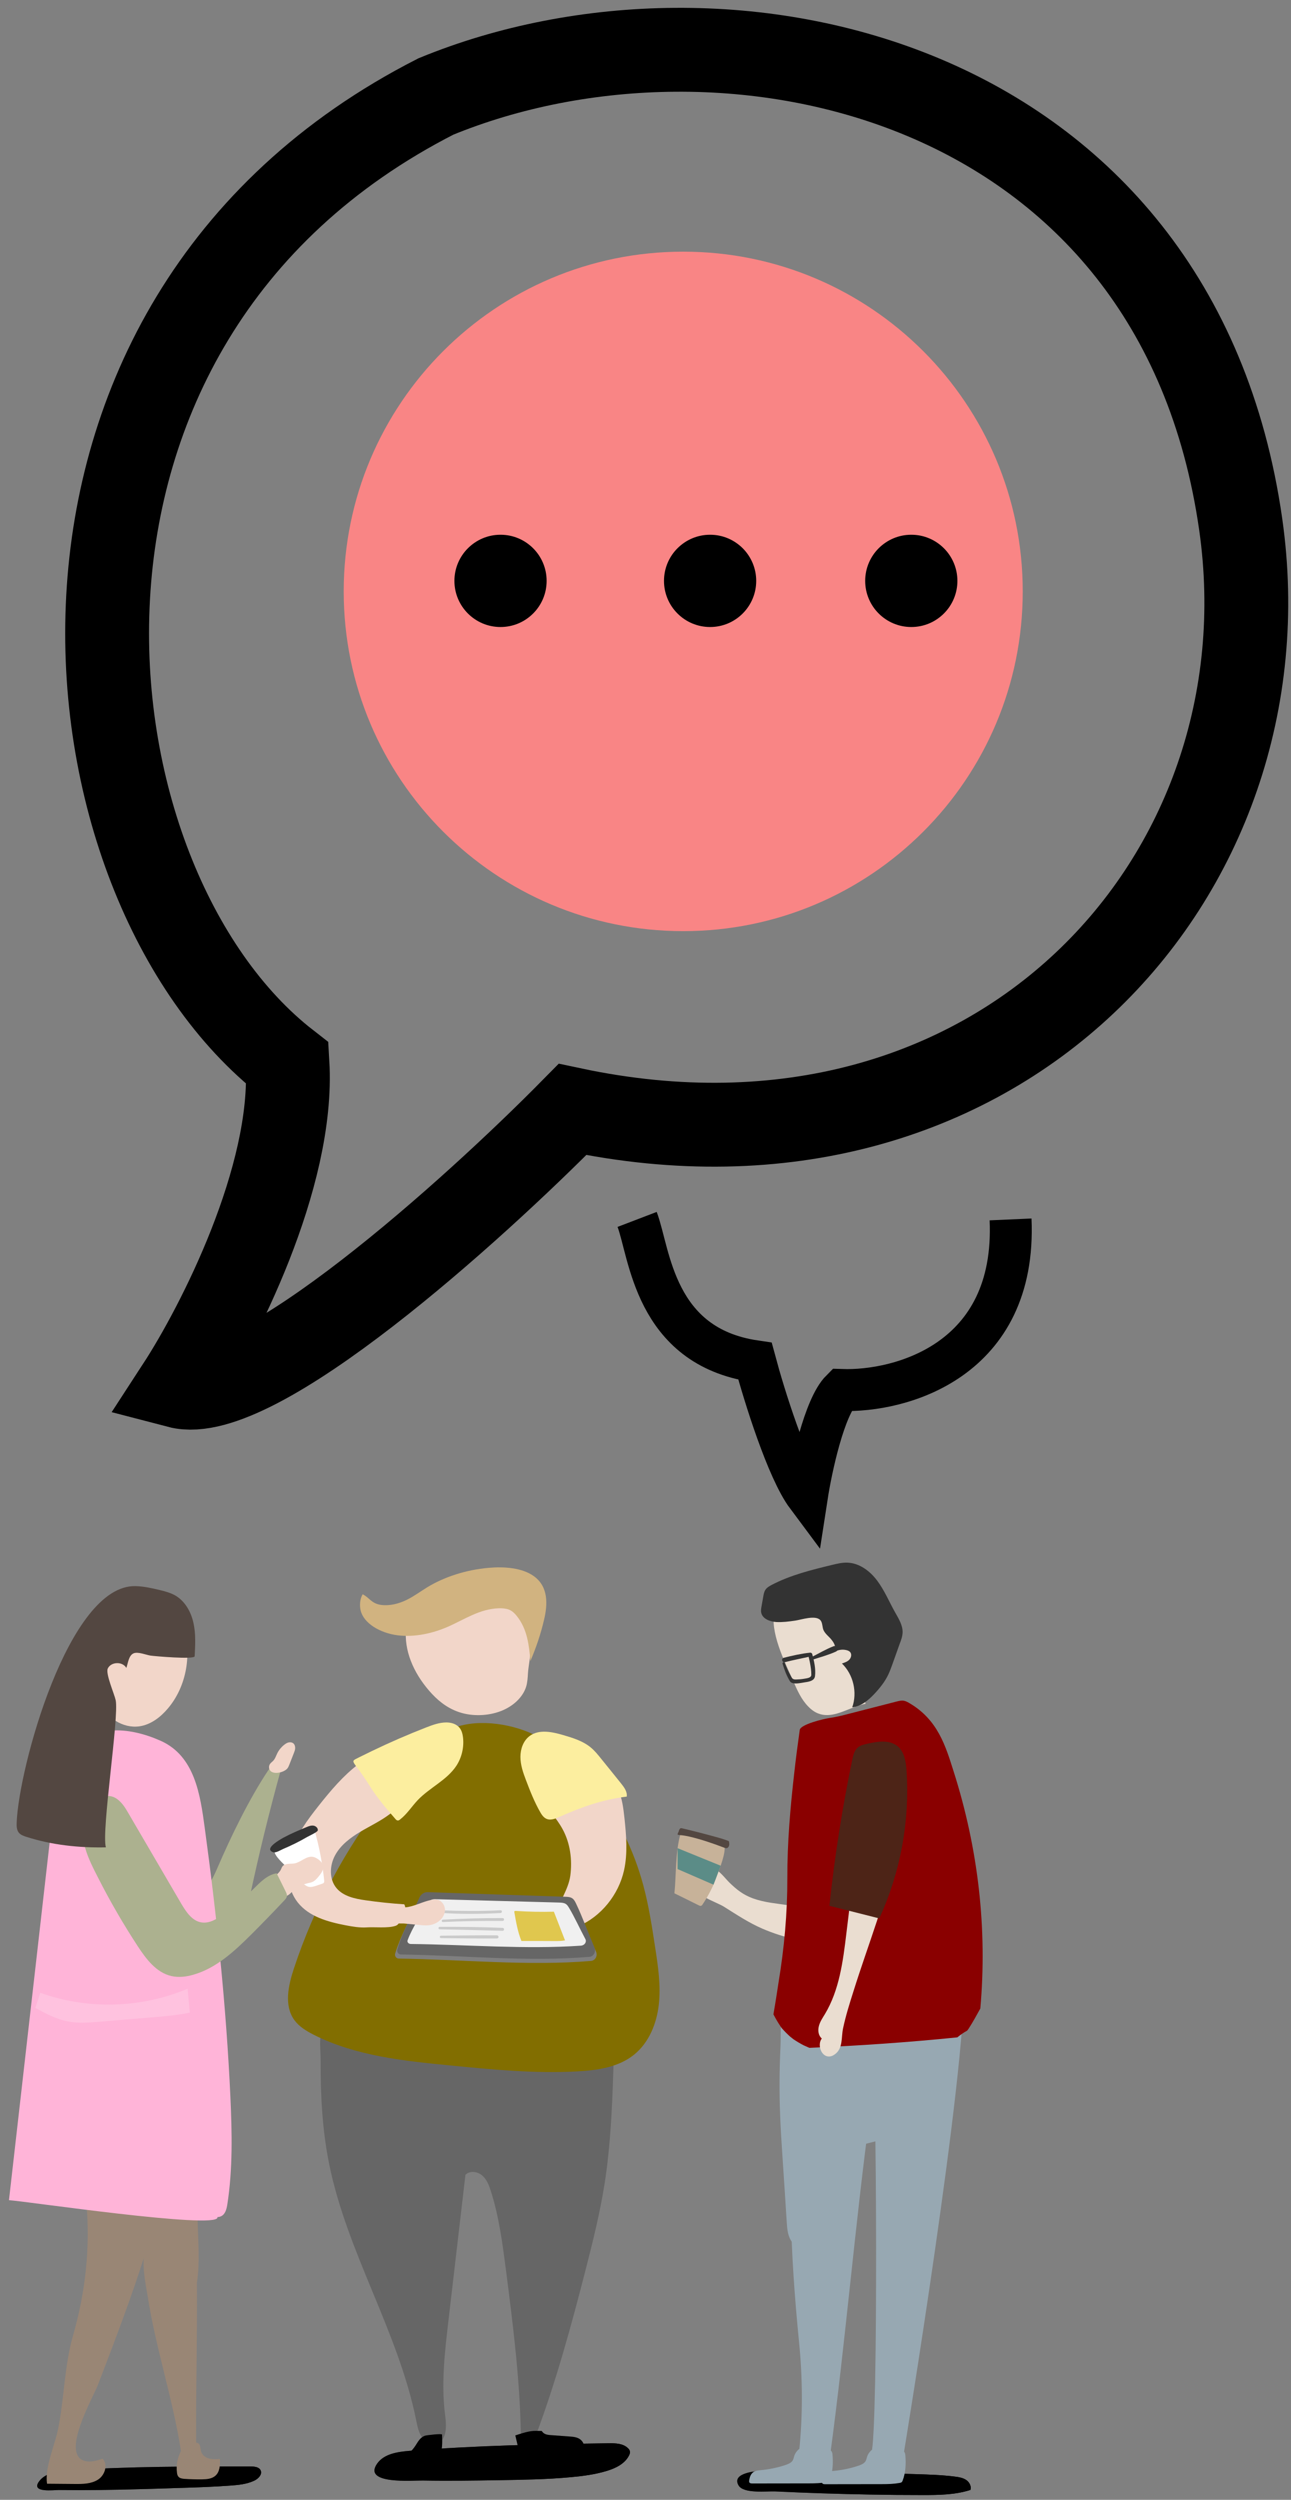 <svg width="154" height="298" viewBox="0 0 154 298" fill="none" xmlns="http://www.w3.org/2000/svg">
<rect x="0" y="0" width="154" height="298" fill="#808080" stroke="none"/>
<path d="M59.48 295.66C62.35 295.61 65.23 295.57 68.09 295.3C69.52 295.17 70.96 294.98 72.33 294.57C73.41 294.25 74.54 293.71 75.04 292.7C75.11 292.56 75.17 292.4 75.14 292.24C75.12 292.08 75.02 291.95 74.9 291.84C74.32 291.27 73.42 291.25 72.61 291.26C64.68 291.37 56.75 291.52 48.84 292.16C47.42 292.28 45.81 292.51 44.99 293.68C43.2 296.23 49.36 295.67 50.47 295.7C53.48 295.76 56.48 295.71 59.48 295.66Z" fill="url(#paint0_linear)"/>
<path d="M59.48 295.66C62.35 295.61 65.23 295.57 68.09 295.3C69.52 295.17 70.96 294.98 72.33 294.57C73.41 294.25 74.54 293.71 75.04 292.7C75.11 292.56 75.17 292.4 75.14 292.24C75.12 292.08 75.02 291.95 74.9 291.84C74.32 291.27 73.42 291.25 72.61 291.26C64.68 291.37 56.75 291.52 48.84 292.16C47.42 292.28 45.81 292.51 44.99 293.68C43.2 296.23 49.36 295.67 50.47 295.7C53.48 295.76 56.48 295.71 59.48 295.66Z" fill="url(#paint1_linear)"/>
<path d="M39.28 258.04C41.42 268.56 47.51 277.96 49.64 288.49C49.78 289.18 49.91 289.89 50.29 290.47C50.68 291.05 51.4 291.48 52.07 291.3C53.29 290.97 53.28 289.27 53.11 288.02C52.61 284.29 53.04 280.5 53.48 276.76C54.16 270.93 54.84 265.1 55.52 259.26C56.03 258.73 56.95 258.85 57.51 259.33C58.07 259.8 58.34 260.52 58.56 261.22C59.55 264.33 59.96 267.58 60.38 270.81C61.21 277.28 62.03 283.76 62.13 290.28C62.72 290.32 63.31 290.36 63.9 290.39C66.32 283.93 68.14 277.27 69.85 270.6C70.72 267.22 71.56 263.83 72.11 260.38C72.83 255.85 73.02 251.25 73.17 246.67C73.2 245.74 73.21 244.75 72.68 243.98C72.21 243.3 71.4 242.95 70.62 242.65C63.93 240.08 56.74 239.13 49.6 238.57C47.59 238.41 45.56 238.29 43.58 238.65C42.02 238.93 40.32 239.55 39.15 240.67C37.83 241.94 38.26 243.95 38.25 245.7C38.23 249.83 38.45 253.98 39.28 258.04Z" fill="#666666"/>
<path d="M35.05 234.69C34.39 236.69 33.87 239.06 35.09 240.78C35.67 241.59 36.55 242.12 37.44 242.57C42.44 245.09 48.16 245.68 53.73 246.22C58.75 246.71 63.79 247.2 68.83 246.93C71.23 246.8 73.76 246.45 75.63 244.94C77.41 243.51 78.34 241.22 78.59 238.95C78.84 236.68 78.5 234.39 78.15 232.13C77.77 229.65 77.39 227.17 76.74 224.75C75.61 220.54 73.64 216.56 71 213.1C69 210.49 66.57 208.13 63.59 206.73C60.77 205.4 56.49 204.79 53.56 206.22C50.63 207.64 47.94 211.73 45.98 214.25C41.21 220.38 37.48 227.32 35.05 234.69Z" fill="#826E00"/>
<path d="M62.98 199.45C62.95 199.98 62.92 200.52 62.77 201.04C62.4 202.27 61.28 203.38 59.76 203.97C58.24 204.56 56.35 204.63 54.79 204.11C53.24 203.6 52.1 202.6 51.19 201.55C49.29 199.35 48.18 196.73 48.44 194.13C48.48 193.74 48.56 193.34 48.89 193.03C49.36 192.59 50.19 192.49 50.94 192.43C53.41 192.21 60.26 190.65 62.29 191.84C64.3 193.02 63.08 197.8 62.98 199.45Z" fill="#F2D6C9"/>
<path d="M43.02 191.98C43.38 193.51 45.33 194.67 47.42 194.94C49.51 195.2 51.66 194.7 53.48 193.9C55.42 193.04 57.24 191.79 59.5 191.72C59.92 191.71 60.35 191.74 60.71 191.88C61.11 192.04 61.4 192.33 61.63 192.62C62.92 194.22 63.11 196.16 63.27 198.01C63.96 196.4 64.51 194.76 64.9 193.09C65.33 191.27 65.45 189.14 63.65 187.87C62.28 186.9 60.17 186.73 58.27 186.9C55.6 187.14 53.03 187.96 50.96 189.22C50.14 189.72 49.39 190.29 48.49 190.73C47.6 191.16 46.52 191.46 45.46 191.32C44.3 191.16 44.07 190.45 43.26 190.05C42.93 190.61 42.88 191.36 43.02 191.98Z" fill="#D1B380"/>
<path d="M67.11 218.05C66.37 216.69 65.28 215.58 64.36 214.34C63.44 213.1 62.67 211.64 62.75 210.1C62.83 208.56 64.04 207 65.58 207.01C66.22 207.01 66.82 207.27 67.39 207.56C69.24 208.49 70.93 209.76 72.32 211.3C72.86 211.9 73.36 212.54 73.71 213.27C74.22 214.34 74.36 215.55 74.49 216.73C74.71 218.81 74.89 220.92 74.44 222.96C73.79 225.87 71.71 228.47 68.96 229.64C68.37 229.89 67.47 230.32 66.91 230C66.31 229.66 66.2 228.88 66.33 228.29C66.67 226.67 67.78 225.33 68.03 223.61C68.28 221.72 68.03 219.74 67.11 218.05Z" fill="#F2D6C9"/>
<path d="M63.9 229.43C63.78 229.51 63.66 229.6 63.57 229.71C63.35 229.99 63.34 230.37 63.34 230.73C63.34 231.3 63.4 231.97 63.89 232.26C64.11 232.39 64.38 232.41 64.64 232.42C64.91 232.43 65.18 232.45 65.45 232.46C65.74 232.48 66.05 232.49 66.29 232.33C66.54 232.17 66.65 231.87 66.75 231.59C66.99 230.9 67.23 230.22 67.47 229.53C67.51 229.41 67.55 229.28 67.5 229.17C67.47 229.1 67.4 229.05 67.34 229.01C66.77 228.57 66.5 228.35 65.77 228.51C65.16 228.64 64.34 228.99 63.9 229.43Z" fill="#F2D6C9"/>
<path d="M69.29 290.86C68.93 290.53 68.4 290.48 67.92 290.45C67.2 290.4 66.48 290.34 65.76 290.29C65.45 290.27 65.12 290.24 64.87 290.06C64.77 289.99 64.69 289.89 64.62 289.79C64.39 289.79 64.17 289.78 63.94 289.78C63.11 289.76 62.28 290.07 61.47 290.32C61.64 291.03 61.8 291.73 61.97 292.44C62 292.58 62.04 292.73 62.15 292.82C62.26 292.91 62.42 292.92 62.57 292.92C64.97 292.98 67.38 292.89 69.77 292.66C69.79 292.01 69.77 291.28 69.29 290.86Z" fill="black"/>
<path d="M52.73 290.22C52.77 291.17 52.8 292.17 52.36 293.02C52.05 293.62 51.53 294.07 51.02 294.52C50.75 294.75 50.49 294.98 50.22 295.22C50.15 295.28 50.07 295.35 49.98 295.38C49.88 295.41 49.77 295.41 49.67 295.4C49.21 295.38 48.76 295.42 48.3 295.39C47.85 295.35 47.38 295.22 47.06 294.89C46.74 294.56 46.64 294 46.92 293.64C47.1 293.41 47.4 293.3 47.66 293.17C48.45 292.81 49.13 292.22 49.59 291.49C49.88 291.03 50.15 290.55 50.68 290.36C50.88 290.29 52.73 290.08 52.73 290.22Z" fill="black"/>
<path d="M68.88 227.44C68.77 227.21 68.65 226.98 68.46 226.82C68.21 226.62 67.87 226.61 67.56 226.6C61.99 226.42 56.41 226.23 50.84 226.05C50.39 226.03 49.98 226.32 49.79 226.76C48.89 228.88 47.82 230.66 47.14 232.87C47.05 233.17 47.26 233.47 47.56 233.48C55.08 233.58 62.99 234.39 70.5 233.76C71.01 233.72 71.32 233.14 71.1 232.65C70.35 230.95 69.62 228.96 68.88 227.44Z" fill="#7F7F7F"/>
<path d="M68.73 226.95C68.62 226.72 68.51 226.49 68.31 226.33C68.06 226.13 67.73 226.12 67.43 226.11C61.96 225.93 56.49 225.74 51.03 225.56C50.59 225.54 50.18 225.83 50 226.27C49.11 228.39 48.06 230.17 47.4 232.38C47.31 232.68 47.52 232.98 47.81 232.99C55.19 233.09 62.95 233.9 70.32 233.27C70.82 233.23 71.12 232.65 70.91 232.16C70.18 230.46 69.46 228.47 68.73 226.95Z" fill="#666666"/>
<path d="M67.86 227.4C67.76 227.24 67.66 227.07 67.48 226.96C67.26 226.82 66.96 226.81 66.68 226.8C61.75 226.67 56.82 226.53 51.89 226.4C51.49 226.39 51.13 226.59 50.96 226.91C50.16 228.43 49.21 229.71 48.62 231.3C48.54 231.51 48.73 231.73 48.99 231.74C55.65 231.81 62.65 232.4 69.29 231.94C69.74 231.91 70.02 231.49 69.82 231.14C69.17 229.92 68.52 228.49 67.86 227.4Z" fill="#F0F0F0"/>
<path d="M61.37 227.84C61.34 227.88 61.35 227.93 61.36 227.98C61.56 229.13 61.76 230.3 62.2 231.38C63.52 231.38 64.84 231.38 66.16 231.39C66.58 231.39 67 231.39 67.4 231.31C66.96 230.17 66.51 229.03 66.07 227.89C64.56 227.93 63.05 227.9 61.55 227.8C61.48 227.79 61.41 227.79 61.37 227.84Z" fill="#E0C74E"/>
<path d="M59.71 227.72C57.28 227.85 54.87 227.81 52.44 227.72C52.25 227.71 52.25 228 52.44 228.02C54.86 228.2 57.29 228.17 59.71 228.05C59.92 228.04 59.93 227.71 59.71 227.72Z" fill="#CACACA"/>
<path d="M59.96 228.65C57.58 228.64 55.2 228.71 52.83 228.84C52.65 228.85 52.65 229.13 52.83 229.12C55.21 229.01 57.58 228.98 59.96 228.99C60.18 228.99 60.18 228.65 59.96 228.65Z" fill="#CACACA"/>
<path d="M59.96 229.82C57.46 229.71 54.95 229.69 52.45 229.7C52.26 229.7 52.26 229.99 52.45 229.99C54.96 230.03 57.46 230.11 59.96 230.17C60.18 230.17 60.18 229.83 59.96 229.82Z" fill="#CACACA"/>
<path d="M59.29 230.71C57.07 230.69 54.84 230.73 52.61 230.75C52.42 230.75 52.42 231.04 52.61 231.04C54.83 231.06 57.06 231.1 59.29 231.08C59.53 231.08 59.53 230.72 59.29 230.71Z" fill="#CACACA"/>
<path d="M50.09 229.48C50.5 229.52 50.92 229.56 51.33 229.48C51.67 229.42 52 229.28 52.28 229.08C52.72 228.77 53.05 228.27 53.08 227.73C53.1 227.19 52.76 226.63 52.24 226.48C52 226.41 51.75 226.43 51.5 226.48C50.4 226.67 49.4 227.3 48.29 227.38C47.88 227.41 47.42 227.38 47.13 227.66C46.97 227.82 46.89 228.04 46.85 228.27C46.81 228.51 46.8 228.78 46.92 228.99C47.15 229.4 47.82 229.27 48.22 229.3C48.84 229.36 49.46 229.42 50.09 229.48Z" fill="#F2D6C9"/>
<path d="M42.79 210.28C40.95 211.66 39.45 213.45 38.02 215.25C36.7 216.92 35.39 218.67 34.74 220.7C34.09 222.73 34.2 225.12 35.52 226.79C36.86 228.48 39.1 229.1 41.22 229.51C42.06 229.67 42.92 229.82 43.78 229.76C44.73 229.7 46.26 229.88 47.17 229.58C47.66 229.42 47.66 228.95 48.03 228.59C48.4 228.23 48.48 227.45 48.22 227.01C46.68 226.91 45.14 226.75 43.61 226.53C42.34 226.35 40.96 226.06 40.14 225.08C39.25 224.02 39.31 222.39 39.97 221.17C40.63 219.95 41.78 219.08 42.97 218.37C44.16 217.66 45.43 217.07 46.53 216.23C48.41 214.79 56.33 209.07 54.08 206.65C52.28 204.75 44.34 209.11 42.79 210.28Z" fill="#F2D6C9"/>
<path d="M74.76 214.17C74.85 213.6 74.46 213.07 74.1 212.62C73.31 211.64 72.52 210.65 71.72 209.67C71.34 209.2 70.96 208.72 70.49 208.33C69.56 207.55 68.36 207.18 67.2 206.84C65.87 206.45 64.32 206.12 63.2 206.93C62.43 207.49 62.08 208.48 62.08 209.43C62.08 210.38 62.39 211.29 62.73 212.18C63.23 213.5 63.77 214.87 64.48 216.09C65.07 217.12 65.73 217.04 66.73 216.59C69.34 215.42 71.92 214.51 74.76 214.17Z" fill="#FCEE9F"/>
<path d="M44.17 213C45.03 214.37 46.09 215.6 47.15 216.82C47.23 216.92 47.33 217.02 47.46 217.02C47.56 217.02 47.65 216.96 47.72 216.9C48.55 216.26 49.11 215.35 49.83 214.59C51.26 213.09 53.32 212.21 54.45 210.48C55.09 209.49 55.37 208.27 55.23 207.1C55.18 206.69 55.07 206.27 54.81 205.96C54.44 205.51 53.83 205.33 53.25 205.33C52.42 205.33 51.62 205.62 50.85 205.92C48.66 206.77 46.5 207.71 44.38 208.73C43.86 208.98 43.33 209.24 42.81 209.5C42.13 209.85 41.96 209.84 42.4 210.44C43.03 211.27 43.61 212.1 44.17 213Z" fill="#FCEE9F"/>
<path d="M110.05 297.43C111.97 297.43 113.93 297.41 115.76 296.82C115.9 296.39 115.64 295.9 115.26 295.64C114.88 295.38 114.42 295.3 113.96 295.24C112.42 295.04 110.86 294.99 109.3 294.94C103.25 294.76 97.19 294.58 91.13 294.54C90.37 294.53 87.2 294.74 88.1 296.28C88.7 297.31 91.51 296.95 92.49 297C96.22 297.18 99.95 297.3 103.69 297.37C105.81 297.41 107.93 297.43 110.05 297.43Z" fill="url(#paint2_linear)"/>
<path d="M110.05 297.43C111.97 297.43 113.93 297.41 115.76 296.82C115.9 296.39 115.64 295.9 115.26 295.64C114.88 295.38 114.42 295.3 113.96 295.24C112.42 295.04 110.86 294.99 109.3 294.94C103.25 294.76 97.19 294.58 91.13 294.54C90.37 294.53 87.2 294.74 88.1 296.28C88.7 297.31 91.51 296.95 92.49 297C96.22 297.18 99.95 297.3 103.69 297.37C105.81 297.41 107.93 297.43 110.05 297.43Z" fill="url(#paint3_linear)"/>
<path d="M114.98 236.18C114.98 236.18 115.32 230.82 105.61 231.2C105.42 231.21 105.24 231.21 105.06 231.22C104.99 231.26 104.93 231.29 104.86 231.33C104.72 231.69 104.6 232.05 104.51 232.42C104.48 232.52 104.46 232.68 104.43 232.83C104.36 233.41 104.38 233.15 104.43 232.83C104.44 232.71 104.46 232.56 104.48 232.37C104.45 232.61 104.4 232.85 104.37 233.08C104.07 235.22 104.14 237.38 103.95 239.52C103.79 241.35 103.42 243.18 103.02 244.99C103.4 244.97 103.83 244.98 104.07 245.07C104.56 245.25 104.79 289.65 103.95 292.41L107.81 292.45C107.82 292.46 115.3 246.86 114.98 236.18Z" fill="#97A8B2"/>
<path d="M104.38 211.25C103.25 211.09 102.05 211.68 101.5 212.68C101.15 213.32 101.06 214.07 100.97 214.8C100.65 217.39 100.24 219.97 99.75 222.54C99.42 224.28 99.38 227.74 96.92 227.91C96 227.98 95.05 227.28 94.14 227.14C92.65 226.9 91.25 226.82 89.81 226.3C88.65 225.88 87.88 225.26 87.01 224.42C86.49 223.91 85.76 222.9 85.06 222.71C84.56 222.57 83.93 223.15 84.24 223.56C83.62 223.19 82.73 223.78 82.7 224.51C82.64 225.9 85.38 226.69 86.35 227.29C87.85 228.23 89.33 229.22 90.96 229.92C93.53 231.02 96.31 231.64 99.1 231.69C99.59 231.7 100.11 231.68 100.53 231.43C101.43 230.88 101.91 229.59 102.6 228.79C103.23 228.05 103.57 227.56 103.86 226.6C104.66 223.96 105.35 221.25 105.87 218.54C106.36 216.26 108.05 211.79 104.38 211.25Z" fill="#EADDD0"/>
<path d="M93.06 252.12C93.12 253.83 93.24 255.54 93.35 257.25C93.52 259.81 93.69 262.37 93.85 264.93C93.9 265.75 93.98 266.62 94.48 267.27C94.53 267.34 94.59 267.4 94.67 267.43C94.94 267.53 95.15 267.19 95.24 266.92C96.31 263.7 97.89 260.66 99.92 257.94C100.44 257.25 101 256.56 101.75 256.13C102.31 255.81 102.95 255.64 103.59 255.48C104.85 255.16 106.12 254.84 107.38 254.52C108.12 254.33 108.89 254.13 109.47 253.64C109.93 253.25 110.23 252.71 110.52 252.18C112 249.51 113.49 246.81 114.24 243.85C114.79 241.69 114.93 239.45 114.89 237.23C114.89 237.01 114.88 236.78 114.8 236.58C114.69 236.3 114.45 236.08 114.2 235.91C113.25 235.28 112.04 235.2 110.9 235.15C106.57 234.96 102.14 234.87 97.9 235.88C96.59 236.19 94.37 236.51 93.73 237.9C92.95 239.6 93.19 242.24 93.1 244.08C92.97 246.75 92.95 249.44 93.06 252.12Z" fill="#97A8B2"/>
<path d="M101.91 249.15C99.49 248.82 97.06 248.5 94.64 248.17C94.52 247.86 95.12 248.18 95.08 248.5C93.81 258.63 94.3 268.92 95.31 279.11C95.75 283.5 95.78 287.91 95.32 292.29C96.32 292.4 98.04 292.55 99.03 292.66C100.87 279.01 101.98 265.32 103.82 251.67C103.91 250.98 103.97 250.18 103.44 249.68C103.05 249.31 102.46 249.22 101.91 249.15Z" fill="#97A8B2"/>
<path d="M98.76 204.45C100.21 204.4 101.69 203.42 103.25 203.1C102.84 201.84 103.33 200.48 103.46 199.16C103.64 197.37 103.14 195.59 102.62 193.88C102.2 192.5 101.73 191.07 100.74 190.01C100.54 189.8 100.31 189.6 100.04 189.53C99.8 189.47 99.55 189.51 99.31 189.54C97.6 189.8 92.85 190 92.4 191.92C91.78 194.55 93.59 198.04 94.61 200.37C95.09 201.47 95.58 202.59 96.42 203.44C97.18 204.23 97.97 204.48 98.76 204.45Z" fill="#EADDD0"/>
<path d="M115.34 242.09L115.37 242.06C115.39 242.04 115.4 242.02 115.42 242.01C115.46 241.95 115.5 241.9 115.54 241.84C116.05 241.06 116.49 240.24 116.94 239.43C117.78 229.97 116.71 220.42 113.74 211.12C112.81 208.2 111.89 204.98 108.4 202.98C108.22 202.88 108.03 202.78 107.81 202.74C107.52 202.69 107.22 202.77 106.94 202.84C105.06 203.32 103.18 203.8 101.29 204.29C100.92 204.39 100.54 204.48 100.16 204.57C99.76 204.66 99.36 204.74 98.95 204.8C98.25 204.9 95.5 205.56 95.4 206.22C95.16 207.91 94.94 209.6 94.75 211.3C94.27 215.49 93.91 219.67 93.92 223.87C93.93 228.06 93.55 232.24 92.86 236.39C92.81 236.71 92.56 238.4 92.26 240.13C92.28 240.16 92.29 240.19 92.31 240.22C92.55 240.68 92.81 241.12 93.1 241.55C93.13 241.59 93.18 241.66 93.23 241.74C93.26 241.77 93.28 241.8 93.3 241.82C93.62 242.19 93.98 242.54 94.35 242.87C94.38 242.9 94.43 242.94 94.49 243C93.98 242.52 94.52 243.01 94.67 243.11C95.06 243.37 95.46 243.61 95.87 243.82C95.97 243.87 96.39 244.05 96.43 244.07C96.47 244.09 96.52 244.1 96.56 244.12C102.46 243.87 108.35 243.46 114.2 242.87C114.56 242.58 114.95 242.29 115.34 242.09Z" fill="#8A0000"/>
<path d="M95.58 291.91C95.52 291.91 95.46 291.91 95.4 291.92C95.32 291.94 95.27 291.99 95.22 292.03C95.01 292.24 94.85 292.47 94.76 292.72C94.68 292.95 94.66 293.2 94.49 293.4C94.3 293.63 93.95 293.77 93.6 293.88C92.71 294.17 91.75 294.37 90.78 294.46C90.56 294.48 90.34 294.5 90.14 294.56C89.58 294.75 89.44 295.24 89.37 295.67C89.35 295.79 89.34 295.94 89.49 296.01C89.57 296.05 89.67 296.05 89.77 296.05C92.57 296.04 93.76 296.04 96.55 296.04C97.23 296.04 97.94 296.02 98.6 295.9C98.69 295.88 98.78 295.87 98.85 295.82C98.92 295.77 98.95 295.7 98.98 295.63C99.35 294.67 99.39 293.62 99.31 292.63C99.28 292.32 99.23 292.07 98.74 292C98.04 291.9 98.81 291.98 98.1 291.96C97.27 291.95 96.42 291.93 95.58 291.91Z" fill="#97A8B2"/>
<path d="M107.67 194.57C107.68 193.71 107.18 192.93 106.76 192.18C106.06 190.93 105.5 189.58 104.64 188.43C103.78 187.28 102.51 186.32 101.07 186.28C100.47 186.26 99.88 186.4 99.3 186.54C96.82 187.14 94.32 187.75 92.06 188.93C91.78 189.08 91.49 189.24 91.31 189.51C91.15 189.74 91.1 190.03 91.05 190.31C90.98 190.7 90.91 191.1 90.84 191.49C90.8 191.74 90.75 191.99 90.8 192.23C90.95 192.98 91.83 193.31 92.6 193.36C93.36 193.4 94.11 193.3 94.86 193.19C95.58 193.09 97.28 192.49 97.86 193.14C98.15 193.46 98.06 194 98.26 194.38C98.5 194.85 98.95 195.13 99.25 195.55C99.56 195.94 99.78 196.48 99.55 196.92C99.97 196.67 100.49 196.59 100.97 196.71C101.14 196.75 101.31 196.82 101.42 196.95C101.63 197.21 101.54 197.61 101.31 197.85C101.08 198.09 100.75 198.2 100.43 198.3C101.79 199.61 102.29 201.74 101.66 203.53C102.7 203.42 103.57 202.7 104.29 201.94C104.94 201.25 105.54 200.5 105.95 199.65C106.14 199.25 106.29 198.84 106.44 198.43C106.73 197.61 107.03 196.78 107.32 195.96C107.5 195.5 107.66 195.04 107.67 194.57Z" fill="#333333"/>
<path d="M104.27 292C104.21 292 104.15 292 104.09 292.01C104.01 292.03 103.96 292.08 103.91 292.12C103.7 292.33 103.54 292.56 103.45 292.81C103.37 293.04 103.35 293.29 103.18 293.49C102.99 293.72 102.64 293.86 102.29 293.97C101.4 294.26 100.44 294.46 99.47 294.55C99.25 294.57 99.03 294.59 98.83 294.65C98.27 294.84 98.13 295.33 98.06 295.76C98.04 295.88 98.03 296.03 98.18 296.1C98.26 296.14 98.36 296.14 98.46 296.14C101.26 296.13 102.45 296.13 105.24 296.13C105.92 296.13 106.63 296.11 107.29 295.99C107.38 295.97 107.47 295.96 107.54 295.91C107.61 295.86 107.64 295.79 107.67 295.72C108.04 294.76 108.08 293.71 108 292.72C107.97 292.41 107.92 292.16 107.43 292.09C106.73 291.99 107.5 292.07 106.79 292.05C105.95 292.04 105.11 292.02 104.27 292Z" fill="#97A8B2"/>
<path d="M84.8 225.32C84.51 225.9 84.18 226.47 83.82 227.01C83.77 227.09 83.71 227.17 83.62 227.19C83.53 227.22 83.43 227.17 83.35 227.13C82.38 226.65 81.42 226.17 80.45 225.7C80.68 223.42 80.55 220.66 81.21 218.49C81.3 218.18 86.06 219.01 86.38 219.88C86.69 220.74 85.81 222.81 85.52 223.64C85.32 224.21 85.08 224.77 84.8 225.32Z" fill="#C7B299"/>
<path d="M80.9 218.73C81.04 218.76 81.18 218.77 81.32 218.78C81.62 218.81 81.91 218.87 82.2 218.93C83.63 219.26 85.02 219.74 86.39 220.26C86.48 220.29 86.57 220.33 86.67 220.32C86.82 220.3 86.93 220.16 86.97 220.02C87.01 219.87 86.99 219.72 86.97 219.57C86.97 219.54 86.96 219.51 86.94 219.49C86.92 219.47 86.9 219.46 86.87 219.45C86.8 219.42 86.73 219.39 86.66 219.37C86.34 219.25 86.01 219.15 85.68 219.06C84.25 218.66 82.81 218.29 81.37 217.95C81.3 217.93 81.21 217.92 81.15 217.96C81.04 218.04 80.98 218.24 80.95 218.36C80.9 218.46 80.74 218.7 80.9 218.73Z" fill="#534741"/>
<path d="M80.83 222.81L85.11 224.67L85.97 222.41L80.83 220.32V222.81Z" fill="#5B8C87"/>
<path d="M96.89 197.18C96.87 197.09 96.76 197 96.65 197.01C95.58 197.12 94.53 197.36 93.5 197.62C93.14 197.71 93.3 198.24 93.65 198.14C94.58 197.9 95.53 197.72 96.46 197.51C96.58 197.99 96.68 198.48 96.74 198.98C96.77 199.2 96.78 199.42 96.78 199.64C96.79 200.04 96.19 200.07 95.93 200.12C95.61 200.18 95.29 200.2 94.97 200.21C94.5 200.23 94.47 200.02 94.29 199.71C94.02 199.24 93.81 198.75 93.62 198.25C93.56 198.09 93.31 198.16 93.35 198.32C93.56 199.04 93.83 199.77 94.23 200.42C94.52 200.89 95.6 200.6 96.04 200.54C96.53 200.47 97.16 200.36 97.22 199.8C97.33 198.95 97.11 198.01 96.89 197.18Z" fill="#333333"/>
<path d="M99.45 196.24C98.53 196.59 97.65 197.12 96.77 197.56C96.6 197.64 96.72 197.92 96.9 197.86C97.83 197.55 98.83 197.29 99.72 196.88C100.08 196.72 99.82 196.1 99.45 196.24Z" fill="#333333"/>
<path d="M107.41 211.32C107.05 209.94 105.55 207.06 103.97 209.13C103.49 209.76 103.37 210.6 103.28 211.39C102.51 217.76 101.73 224.12 100.96 230.49C100.56 233.81 100.12 237.24 98.4 240.1C98.12 240.56 97.81 241.01 97.68 241.53C97.54 242.05 97.62 242.66 98.03 243.01C97.47 243.71 97.93 245.23 98.96 245.15C99.18 245.13 99.38 245.04 99.56 244.91C100.59 244.2 100.33 242.88 100.57 241.78C100.89 240.28 101.35 238.82 101.81 237.37C103.57 231.76 105.78 226.29 106.96 220.56C107.58 217.5 108.2 214.33 107.41 211.32Z" fill="#EADDD0"/>
<path d="M103.41 207.88C103.01 207.97 102.6 208.07 102.3 208.34C101.91 208.69 101.78 209.24 101.67 209.75C100.47 215.51 99.56 221.33 98.94 227.19C100.92 227.69 102.91 228.19 104.89 228.69C107.41 223.21 108.54 217.1 108.14 211.09C108.07 210.02 107.89 208.83 107.06 208.15C106.06 207.36 104.64 207.6 103.41 207.88Z" fill="#4D2417"/>
<path d="M21.47 296.58C23.48 296.52 25.49 296.45 27.49 296.3C28.46 296.23 29.46 296.13 30.34 295.71C30.82 295.48 31.31 294.97 31.09 294.49C30.91 294.09 30.37 294.03 29.92 294.03C22.67 294.02 15.41 294.01 8.17 294.49C6.86 294.58 5.37 294.78 4.62 295.86C3.7 297.2 6.45 296.82 7.02 296.83C8.61 296.85 10.2 296.85 11.78 296.83C15.02 296.79 18.24 296.69 21.47 296.58Z" fill="url(#paint4_linear)"/>
<path d="M21.47 296.58C23.48 296.52 25.49 296.45 27.49 296.3C28.46 296.23 29.46 296.13 30.34 295.71C30.82 295.48 31.31 294.97 31.09 294.49C30.91 294.09 30.37 294.03 29.92 294.03C22.67 294.02 15.41 294.01 8.17 294.49C6.86 294.58 5.37 294.78 4.62 295.86C3.7 297.2 6.45 296.82 7.02 296.83C8.61 296.85 10.2 296.85 11.78 296.83C15.02 296.79 18.24 296.69 21.47 296.58Z" fill="url(#paint5_linear)"/>
<path d="M36.15 224.51C36.34 224.68 36.53 224.84 36.77 224.91C37.1 225 37.45 224.89 37.77 224.78C37.99 224.71 38.2 224.63 38.42 224.56C38.5 224.53 38.59 224.5 38.64 224.42C38.69 224.34 38.68 224.25 38.67 224.15C38.46 222.13 38.08 220.13 37.52 218.18C36.63 218.59 35.75 219 34.86 219.41C34.38 219.63 32.77 220.07 32.74 220.65C32.71 221.24 33.85 222.2 34.22 222.6C34.83 223.27 35.47 223.91 36.15 224.51Z" fill="white"/>
<path d="M36.56 217.81C36.82 217.7 37.1 217.59 37.39 217.63C37.67 217.67 37.95 217.92 37.91 218.2C37.88 218.4 36.82 218.88 36.63 218.99C36.17 219.26 35.7 219.51 35.22 219.75C34.74 219.99 34.25 220.21 33.76 220.42C33.49 220.54 32.9 220.91 32.58 220.8C31.41 220.39 33.45 219.27 33.8 219.07C34.69 218.59 35.62 218.2 36.56 217.81Z" fill="#333333"/>
<path d="M26.24 293.13C25.81 293.16 25.37 293.19 24.95 293.08C24.53 292.97 24.13 292.68 24 292.27C23.89 291.92 23.94 291.46 23.64 291.26C23.57 291.21 23.49 291.19 23.4 291.18C23.36 283.85 23.54 279.62 23.49 272.14C23.86 269.65 23.64 267.34 23.58 264.93C23.4 257.32 23.23 249.71 23.05 242.1C23.03 241.09 22.99 240.04 22.49 239.1C21.68 237.58 19.88 236.72 18.19 236.06C13.17 234.1 7.49 231.3 6.11 237.6C5.74 239.27 5.44 240.95 5.19 242.65C5.01 243.86 4.87 245.12 5.31 246.32C6.06 248.36 7.45 253.37 9.21 254.85C13.8 258.71 15.8 263.07 17.31 268.19C16.84 269.9 17.39 272.32 17.6 273.64C18.58 279.97 20.6 285.86 21.59 292.19C21.17 292.97 20.99 293.88 21.11 294.76C21.13 294.94 21.17 295.12 21.29 295.25C21.46 295.44 21.74 295.48 21.99 295.5C22.7 295.55 23.41 295.57 24.12 295.56C24.67 295.55 25.26 295.5 25.68 295.14C26.23 294.68 26.26 293.86 26.24 293.13Z" fill="#998675"/>
<path d="M20.26 249.84C18.85 246.73 13.69 244.64 8.82 248.19C5.91 250.31 8.12 252.67 8.76 254.77C9.54 257.32 10.06 259.95 10.3 262.62C10.77 267.77 10.24 273.11 8.7 278.46C7.68 282.02 7.66 285.92 6.95 289.47C6.56 291.46 5.32 294.1 5.61 296.08C6.71 296.09 7.81 296.1 8.9 296.11C9.87 296.12 10.9 296.11 11.71 295.58C12.52 295.05 12.92 293.79 12.24 293.1C11.57 293.32 10.86 293.54 10.17 293.38C7.14 292.66 11.1 285.81 11.68 284.3C14.15 277.86 16.62 271.42 18.41 264.98C19.73 260.27 22.2 254.09 20.26 249.84Z" fill="#998675"/>
<path d="M21.19 215.51C22.39 218.46 23.59 221.4 24.79 224.35C25.12 225.16 25.45 226.02 25.29 226.87C25.01 228.38 23.36 229.19 21.87 229.53C18.92 225.34 15.81 221.26 12.56 217.3C10.71 215.05 7.83 209.85 12.08 208.28C16.9 206.51 19.76 211.99 21.19 215.51Z" fill="#ACB18F"/>
<path d="M32 211.03C32.39 210.45 32.95 210.71 33.44 211.21C32.07 216.17 30.85 221.17 29.78 226.2C29.45 227.76 29.03 229.48 27.7 230.38C27.14 230.76 26.46 230.95 25.79 231.06C24.58 231.27 23.12 231.16 22.44 230.14C21.47 228.68 22.67 227.26 23.63 226.24C24.76 225.05 25.24 224.28 25.94 222.66C27.55 218.92 29.73 214.43 32 211.03Z" fill="#ACB18F"/>
<path d="M34.29 210.8C34.4 210.66 34.46 210.49 34.53 210.32C34.7 209.89 34.87 209.45 35.04 209.02C35.12 208.82 35.2 208.62 35.21 208.41C35.22 208.2 35.16 207.97 35 207.83C34.85 207.7 34.64 207.67 34.44 207.71C34.24 207.75 34.08 207.86 33.92 207.98C33.57 208.25 33.28 208.6 33.08 209C32.92 209.32 32.82 209.67 32.57 209.92C32.46 210.03 32.33 210.12 32.23 210.25C32.08 210.44 32.05 210.71 32.14 210.93C32.47 211.66 33.91 211.3 34.29 210.8Z" fill="#F2D6C9"/>
<path d="M27.48 249.88C26.98 239.18 25.87 228.51 24.42 217.88C23.89 213.98 23.25 209.34 19.17 207.52C15.39 205.83 10.73 205.4 8.27 209.2C6.89 211.33 6.58 213.91 6.29 216.41C4.55 231.7 2.81 246.99 1.07 262.28C2.98 262.39 25.84 265.78 25.94 264.35C25.94 264.33 25.94 264.31 25.94 264.3C26.09 264.29 26.23 264.26 26.36 264.2C26.87 263.97 27.02 263.36 27.11 262.83C27.78 258.55 27.68 254.2 27.48 249.88Z" fill="#FFB4D8"/>
<path d="M33.52 222.84C33.57 222.73 33.61 222.61 33.68 222.51C33.83 222.3 34.09 222.22 34.35 222.19C34.6 222.16 34.86 222.18 35.11 222.14C35.89 222 36.53 221.23 37.31 221.35C37.55 221.39 37.77 221.51 37.97 221.65C38.23 221.84 38.47 222.09 38.54 222.4C38.64 222.89 38.29 223.36 37.97 223.74C37.79 223.95 37.6 224.17 37.36 224.3C37.16 224.41 36.93 224.45 36.7 224.5C36.15 224.63 35.6 224.83 35.16 225.21C34.8 225.52 34.5 225.95 34.05 226.06C33.23 226.26 32.46 225.36 32.37 224.62C32.26 223.86 33.24 223.47 33.52 222.84Z" fill="#F2D6C9"/>
<path d="M34.07 225.47C33.71 224.75 33.35 224.03 33 223.31C31.87 223.5 31.02 224.4 30.21 225.2C29.09 226.31 27.88 227.33 26.59 228.25C25.83 228.79 24.96 229.31 24.04 229.17C22.92 229 22.2 227.91 21.62 226.93C19.46 223.24 17.3 219.54 15.14 215.85C13.43 212.93 11.52 214 10.29 216.62C9.18 219.01 10.61 221.7 11.71 223.86C13.13 226.65 14.7 229.36 16.42 231.99C17.43 233.53 18.64 235.15 20.44 235.56C21.3 235.76 22.22 235.65 23.07 235.4C25.82 234.62 28 232.57 30.03 230.55C31.34 229.24 32.64 227.9 33.91 226.55C34.05 226.4 34.2 226.24 34.23 226.03C34.25 225.85 34.16 225.65 34.07 225.47Z" fill="#ACB18F"/>
<path d="M21.82 193.8C21.37 192.46 20.66 190.81 19.21 190.46C17.64 190.09 15.42 191.12 14.28 192.12C12.87 193.35 11.99 195.09 11.5 196.89C10.96 198.85 10.87 201.03 11.75 202.87C12.63 204.71 14.64 206.09 16.65 205.79C18 205.59 19.15 204.7 20.03 203.66C22.29 200.99 22.93 197.1 21.82 193.8Z" fill="#F2D6C9"/>
<path d="M15.07 198.83C14.62 198.04 13.26 198.08 12.86 198.89C12.56 199.49 13.64 201.93 13.8 202.68C14.22 204.67 12.08 218.25 12.63 220.22C9.42 220.29 6.18 219.94 3.12 218.96C2.81 218.86 2.48 218.74 2.26 218.49C1.98 218.16 1.97 217.68 1.99 217.25C2.23 210.81 8.17 188.89 16.16 189.08C17.14 189.1 18.11 189.32 19.07 189.55C19.7 189.7 20.33 189.87 20.9 190.19C22.06 190.86 22.78 192.13 23.07 193.44C23.37 194.75 23.29 196.11 23.22 197.44C23.2 197.85 18.41 197.43 17.95 197.36C17.43 197.28 16.46 196.87 15.94 197.09C15.34 197.34 15.27 198.29 15.07 198.83Z" fill="#534741"/>
<path opacity="0.19" d="M8.09 240.97C6.71 240.7 5.45 240.03 4.22 239.36C4.42 238.76 4.62 238.16 4.81 237.56C10.45 239.59 16.86 239.41 22.38 237.07C22.47 238.02 22.55 238.97 22.64 239.92C21.14 240.24 19.61 240.36 18.09 240.49C16.01 240.66 13.94 240.83 11.86 241.01C10.61 241.11 9.33 241.21 8.09 240.97Z" fill="white"/>
<path d="M34.294 126.755C35.094 140.355 25.96 158.088 21.294 165.255C30.494 167.655 56.461 144.255 68.294 132.255C119 143 154 104.5 148 62.5C140.36 9.019 86.706 -2.754 52 11.501C-1 38.501 6.627 105.255 34.294 126.755Z" stroke="black" stroke-width="10"/>
<path d="M76 145.365C77.514 149.324 78 160.5 90.065 162.271C91.152 166.32 93.912 175.203 96.257 178.344C96.777 174.979 98.327 167.739 100.371 165.7C107.406 165.945 121.291 162.221 120.548 145.365" stroke="black" stroke-width="5"/>
<path d="M122 70.5C122 92.868 103.868 111 81.5 111C59.133 111 41 92.868 41 70.5C41 48.133 59.133 30 81.5 30C103.868 30 122 48.133 122 70.5Z" fill="#F98585"/>
<circle cx="59.706" cy="69.246" r="5.5" fill="black"/>
<circle cx="84.706" cy="69.246" r="5.5" fill="black"/>
<circle cx="108.706" cy="69.246" r="5.5" fill="black"/>
<defs>
<linearGradient id="paint0_linear" x1="44.685" y1="293.498" x2="75.16" y2="293.498" gradientUnits="userSpaceOnUse">
<stop stop-color="#4D4D4D"/>
<stop offset="1"/>
</linearGradient>
<linearGradient id="paint1_linear" x1="44.685" y1="293.498" x2="75.16" y2="293.498" gradientUnits="userSpaceOnUse">
<stop/>
<stop offset="1"/>
</linearGradient>
<linearGradient id="paint2_linear" x1="87.957" y1="295.987" x2="115.803" y2="295.987" gradientUnits="userSpaceOnUse">
<stop stop-color="#4D4D4D"/>
<stop offset="1"/>
</linearGradient>
<linearGradient id="paint3_linear" x1="87.957" y1="295.987" x2="115.803" y2="295.987" gradientUnits="userSpaceOnUse">
<stop/>
<stop offset="1"/>
</linearGradient>
<linearGradient id="paint4_linear" x1="4.44" y1="295.454" x2="31.14" y2="295.454" gradientUnits="userSpaceOnUse">
<stop stop-color="#4D4D4D"/>
<stop offset="1"/>
</linearGradient>
<linearGradient id="paint5_linear" x1="4.44" y1="295.454" x2="31.14" y2="295.454" gradientUnits="userSpaceOnUse">
<stop/>
<stop offset="1"/>
</linearGradient>
</defs>
</svg>
